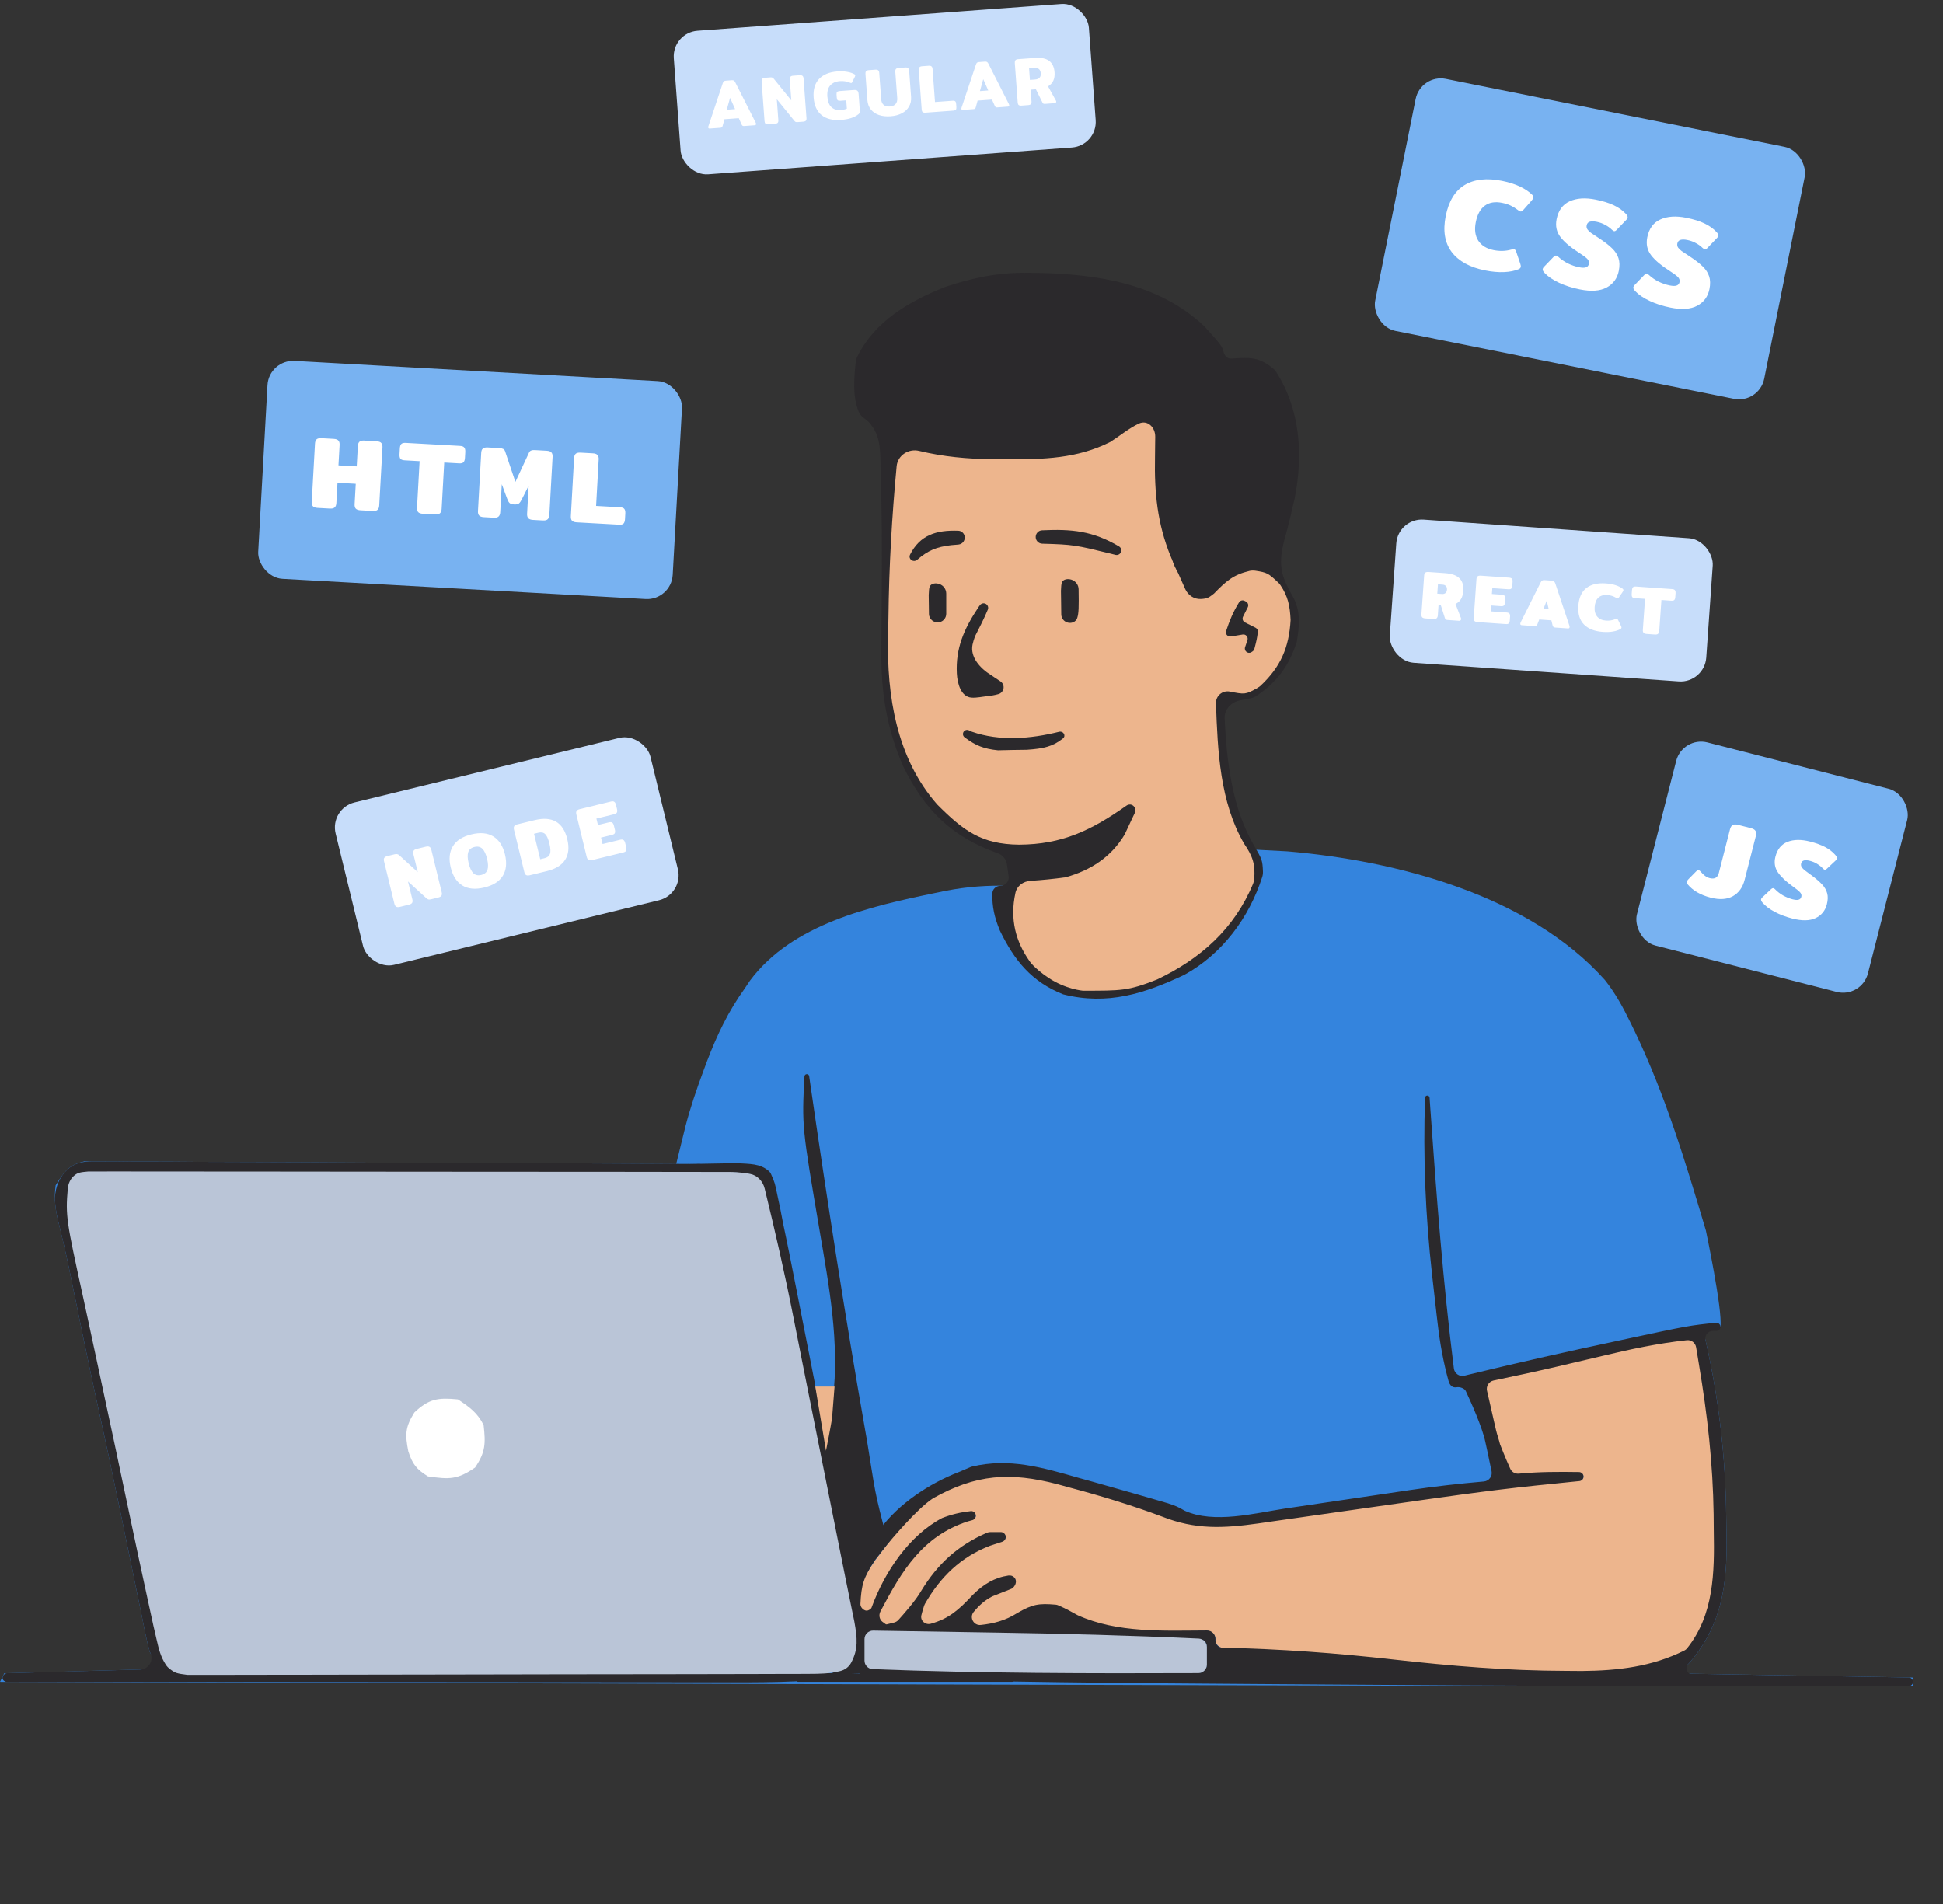 <svg width="454" height="445" viewBox="0 0 454 445" fill="none" xmlns="http://www.w3.org/2000/svg">
<rect x="0" y="0" width="454" height="445" fill="#333333" stroke="none"/>
<g clip-path="url(#clip0_3_161)">
<path d="M284 388.98C284 388.435 284.436 387.991 284.98 387.983C292.49 387.88 299.059 388.376 306.625 389C308.417 389.143 308.417 389.143 310.246 389.289C313.005 389.51 315.764 389.734 318.522 389.961C318.792 389.983 319 390.205 319 390.476C319 390.763 318.766 391 318.479 391C307.125 391 296.657 391 285 391C284.448 391 284 390.552 284 390C284 389.661 284 389.322 284 388.98Z" fill="#3484DD"/>
<path d="M292.5 198.5C292.5 198.5 299.339 198.854 300.812 198.937C326.361 201.103 357.282 209.165 375 229C377.485 232.143 379.252 235.398 381 239C381.318 239.653 381.635 240.306 381.962 240.979C389.257 256.275 393.75 271.306 398.586 287.5C398.586 287.5 402.5 306 402 310C400.68 310 399.36 311 398 311C398.193 311.825 398.387 312.65 398.586 313.5C401.693 327.283 403.202 340.598 403.351 354.736C403.367 356.102 403.389 357.469 403.417 358.835C403.63 370.274 402.315 379.952 394.562 388.758C393 390 393 390 389 391C408.14 391.33 427.28 391.66 447 392C447 392.66 447 393.32 447 394C395.108 394.033 343.218 393.954 291.327 393.806C281.192 393.778 271.057 393.75 260.922 393.723C242.867 393.673 224.813 393.623 206.758 393.573C189.283 393.524 171.808 393.475 154.333 393.427C152.701 393.423 152.701 393.423 151.036 393.418C145.573 393.403 140.111 393.388 134.648 393.373C89.766 393.25 44.883 393.126 0 393C0.33 392.34 0.66 391.68 1 391C18.82 390.505 18.82 390.505 37 390C36.01 388.02 36.01 388.02 35 386C34.627 384.667 34.304 383.32 34.026 381.964C33.78 380.783 33.78 380.783 33.529 379.578C33.358 378.731 33.188 377.884 33.012 377.012C32.828 376.125 32.645 375.239 32.456 374.325C31.861 371.447 31.275 368.567 30.688 365.688C30.076 362.718 29.462 359.748 28.848 356.779C28.445 354.831 28.043 352.883 27.642 350.934C26.245 344.154 24.805 337.385 23.312 330.625C21.981 324.58 20.687 318.528 19.438 312.465C19.303 311.81 19.168 311.156 19.029 310.481C18.367 307.268 17.709 304.055 17.054 300.84C15.566 293.57 15.566 293.57 13.848 286.352C12.994 282.976 12.54 280.453 13 277C14.973 273.863 16.011 272.226 19.694 271.385C21.248 271.392 21.248 271.392 22.834 271.399C24.026 271.392 25.218 271.385 26.446 271.378C27.75 271.396 29.054 271.414 30.398 271.432C31.787 271.434 33.177 271.433 34.567 271.43C38.337 271.429 42.107 271.458 45.878 271.493C49.819 271.524 53.76 271.527 57.701 271.533C65.163 271.549 72.625 271.59 80.087 271.64C88.583 271.696 97.078 271.723 105.574 271.748C123.05 271.801 140.525 271.889 158 272C158.198 271.191 158.396 270.383 158.6 269.55C158.863 268.481 159.127 267.412 159.399 266.311C159.659 265.255 159.919 264.199 160.186 263.111C161.322 258.77 162.747 254.577 164.312 250.375C164.617 249.557 164.921 248.74 165.234 247.897C167.553 241.833 170.187 236.285 174 231C174.619 230.076 174.619 230.076 175.25 229.133C185.112 215.925 203.21 211.837 218.438 208.687C219.266 208.516 220.094 208.344 220.948 208.167C226.056 207.181 230.799 206.839 236 207L292.5 198.5Z" fill="#3484DD"/>
<path d="M395.752 312.685C396.516 312.861 397.081 313.497 397.207 314.271C397.62 316.805 398.03 319.34 398.438 321.875C398.572 322.697 398.707 323.52 398.846 324.367C400.589 335.25 401.23 345.912 401.312 356.938C401.342 358.231 401.371 359.525 401.4 360.857C401.461 370.073 400.702 378.485 394.658 385.739C394.514 385.912 394.337 386.059 394.142 386.17C385.279 391.212 375.769 391.514 365.75 391.438C364.737 391.435 364.737 391.435 363.703 391.432C347.642 391.364 331.773 389.569 315.834 387.751C308.587 386.933 301.334 386.304 294.062 385.75C292.499 385.63 292.499 385.63 290.905 385.508C289.222 385.382 287.54 385.257 285.857 385.134C284.811 385.058 284 384.187 284 383.138C284 383.118 284 383.097 284 383.077C284 381.943 283.059 381.036 281.925 381.078C281.915 381.079 281.906 381.079 281.896 381.079C257.758 381.87 257.758 381.87 249.332 377.094C246.502 375.766 244.449 375.69 241.453 375.958C241.155 375.984 240.867 376.08 240.611 376.235C239.048 377.18 237.486 378.128 235.945 379.109C233.317 380.313 230.602 380.386 227.819 380.217C226.442 380.134 225.59 378.672 226.333 377.509C227.958 374.961 230.003 373.231 232.717 371.21C232.904 371.071 233.115 370.966 233.338 370.899C235.155 370.36 235.373 370.303 236.636 370.068C236.864 370.025 237.105 369.789 237.209 369.581C237.51 368.981 236.878 368.413 236.253 368.657C232.021 370.303 228.591 372.127 225.375 375.688C223.017 378.272 221.563 379.461 218.062 379.938C217.501 379.949 217.148 379.956 216.847 379.962C215.804 379.984 214.899 379.198 214.902 378.155C214.911 374.853 216.079 372.98 218.5 370C221.996 365.848 225.602 362.255 230.644 360.146C230.878 360.048 231.13 360 231.384 360C232.309 360 233.235 360 234.177 360C234.631 360 235 359.638 235 359.184C235 358.612 234.432 358.208 233.895 358.406C232.699 358.848 231.505 359.297 230.312 359.75C229.007 360.237 229.007 360.237 227.676 360.734C220.831 363.972 217.832 369.056 213.965 375.32C212.15 377.795 211.148 378.904 208.461 379.845C208.16 379.951 207.834 379.973 207.52 379.92C206.743 379.79 206.281 379.708 205.874 379.609C204.811 379.351 204.279 378.167 204.675 377.148C207.982 368.64 213.887 360.781 221.735 356.155C221.91 356.051 222.101 355.977 222.3 355.933C225.026 355.328 225.398 355.253 227.217 355.075C227.66 355.032 228 354.667 228 354.221C228 353.627 227.413 353.204 226.857 353.414C215.783 357.586 209.46 364.855 204.062 375.625C203.683 376.473 203.577 376.709 203.347 377.225C203.136 377.696 202.674 378 202.158 378C201.5 378 200.933 377.51 200.873 376.854C200.319 370.699 202.185 367.541 206.152 362.383C206.762 361.596 207.372 360.81 208 360C208.752 358.772 209.502 357.543 210.25 356.313C214.678 350.104 222.726 345.812 230 344C237.706 343.065 244.864 345.194 252.25 347.188C253.388 347.479 254.526 347.771 255.699 348.072C261.503 349.604 266.876 351.356 272.359 353.801C280.036 356.815 287.037 356.08 295 355C295.789 354.898 296.577 354.797 297.389 354.692C303.46 353.899 309.511 352.991 315.562 352.063C318.217 351.662 320.871 351.262 323.525 350.864C325.246 350.605 326.967 350.346 328.688 350.086C335.124 349.117 341.568 348.231 348.022 347.391C349.782 347.16 351.541 346.919 353.296 346.658C358.555 345.896 363.767 345.904 369.056 345.985C369.575 345.993 370 345.582 370 345.063C370 344.503 369.508 344.064 368.952 344.135C367.983 344.26 367.641 344.304 366.125 344.5C361.597 345.011 357.123 345.069 352.589 345.021C351.658 345.011 350.861 344.357 350.664 343.447C350.107 340.861 349.553 338.275 349 335.688C348.809 334.806 348.618 333.925 348.422 333.018C348.241 332.17 348.061 331.322 347.875 330.449C347.707 329.669 347.54 328.889 347.367 328.085C347.064 326.363 347.011 326.063 347.002 324.32C346.998 323.52 347.476 322.792 348.219 322.496C351.402 321.225 354.538 320.335 357.938 319.598C359.081 319.347 360.224 319.096 361.402 318.838C362.59 318.582 363.777 318.326 365 318.063C367.333 317.554 369.667 317.045 372 316.535C373.154 316.287 374.307 316.038 375.496 315.782C377.87 315.252 380.237 314.692 382.598 314.105C383.741 313.822 384.884 313.538 386.062 313.246C387.085 312.984 388.107 312.721 389.16 312.451C391.665 312.053 393.502 312.166 395.752 312.685Z" fill="#EDB58D"/>
<path d="M332.982 256.508C332.992 256.225 333.221 256 333.504 256C333.781 256 334.015 256.214 334.034 256.491C334.098 257.403 334.162 258.32 334.228 259.259C335.651 279.491 337.176 299.657 339.715 319.779C339.865 320.963 341.015 321.749 342.174 321.463C342.59 321.361 343.01 321.257 343.434 321.152C355.02 318.327 366.65 315.738 378.312 313.25C379.03 313.096 379.748 312.941 380.488 312.782C394.097 309.862 394.794 309.713 400.952 309.103C401.511 309.048 402 309.479 402 310.041C402 310.567 401.574 311 401.049 311C400.777 311 400.504 311 400.231 311C399.091 311 398.249 312.062 398.509 313.172C398.535 313.281 398.56 313.39 398.586 313.5C401.693 327.283 403.202 340.598 403.351 354.736C403.367 356.102 403.389 357.469 403.417 358.835C403.63 370.251 402.32 379.913 394.609 388.704C394.578 388.74 394.545 388.771 394.509 388.8C393.784 389.376 394.077 391.088 395.003 391.104C411.826 391.394 428.696 391.684 446.007 391.983C446.558 391.992 447 392.434 447 392.986C447 393.542 446.55 394.002 445.993 394.003C400.124 394.154 354.258 393.942 308.39 393.61C303.223 393.573 298.055 393.538 292.888 393.503C262.79 393.299 232.699 393.052 202.613 392.144C200.863 392.092 200.179 390.037 201.923 389.893C202.323 389.86 202.791 389.831 203.354 389.797C204.821 389.809 206.288 389.833 207.754 389.865C208.955 389.879 208.955 389.879 210.179 389.893C212.83 389.927 215.482 389.975 218.133 390.023C219.968 390.05 221.804 390.075 223.64 390.099C228.476 390.166 233.313 390.245 238.149 390.326C243.083 390.407 248.016 390.477 252.949 390.547C261.955 390.677 270.961 390.818 279.967 390.966C281.084 390.985 282 390.084 282 388.967C282 387.574 282 386.175 282 384.759C282 383.789 281.211 383.004 280.241 383.008C263.488 383.072 246.75 382.844 230 382.5C227.556 382.452 225.112 382.403 222.668 382.355C216.779 382.239 203 381 205.5 380L208.929 379.143C209.302 379.05 209.64 378.851 209.899 378.567C210.981 377.38 213.975 374.015 215.25 371.75C219.111 365.414 223.835 361.103 230.627 358.159C230.872 358.053 231.137 358 231.404 358C232.212 358 233.021 358 233.84 358C234.481 358 235 358.511 235 359.152C235 359.653 234.677 360.106 234.201 360.262C233.149 360.606 232.884 360.693 231.375 361.188C224.53 363.783 219.697 368.529 216.106 374.814C216.035 374.937 215.978 375.07 215.936 375.205C215.6 376.287 215.406 376.921 215.283 377.458C214.992 378.726 216.244 379.783 217.496 379.43C221.627 378.266 223.946 376.306 227.301 372.688C229.862 370.144 232.404 368.641 235.635 368.165C236.79 367.995 237.669 368.994 237.299 370.102C237.141 370.577 236.732 371.108 236.268 371.295C234.801 371.886 233.332 372.473 231.855 373.039C230.023 373.988 228.704 375.231 227.514 376.662C226.439 377.954 227.499 379.898 229.169 379.716C232.15 379.392 234.897 378.708 237.688 376.938C241.268 374.843 242.75 374.642 246.659 374.971C246.884 374.99 247.107 375.048 247.312 375.142C249.337 376.062 249.448 376.123 251.812 377.438C261.137 381.643 271.878 381.037 282.012 380.999C283.112 380.995 284 381.888 284 382.988C284 383.1 284 383.212 284 383.324C284 384.254 284.746 385.013 285.676 385.028C299.076 385.304 312.259 386.28 325.566 387.782C338.973 389.287 352.252 390.41 365.75 390.438C367.033 390.447 368.315 390.457 369.637 390.467C378.085 390.39 385.955 389.476 393.566 385.687C393.811 385.565 394.029 385.39 394.2 385.177C400.496 377.284 400.609 367.452 400.438 357.75C400.426 356.445 400.415 355.141 400.404 353.797C400.241 342.061 398.94 330.563 397 319C396.803 317.804 396.606 316.607 396.402 315.375C396.371 315.189 396.339 315.003 396.308 314.817C396.134 313.79 395.201 313.067 394.165 313.176C387.415 313.891 380.948 315.284 374.312 316.875C372.009 317.417 369.706 317.959 367.402 318.5C366.303 318.759 365.203 319.018 364.07 319.285C359.061 320.451 354.035 321.533 349.002 322.584C347.904 322.813 347.207 323.899 347.459 324.992C347.561 325.434 347.671 325.911 347.875 326.797C348.25 328.448 348.625 330.099 349 331.75C349.191 332.575 349.382 333.4 349.578 334.25C349.759 335.049 350.314 336.677 350.5 337.5C350.327 336.745 350.668 338.233 350.5 337.5C350.5 337.5 351.696 340.598 352.901 343.234C353.251 343.999 354.057 344.437 354.894 344.359C359.725 343.908 364.077 343.912 368.958 343.984C369.536 343.992 370 344.456 370 345.035C370 345.579 369.588 346.042 369.047 346.096C368.165 346.186 367.278 346.275 366.371 346.367C364.727 346.536 363.082 346.706 361.438 346.875C360.657 346.954 359.876 347.032 359.072 347.113C347.289 348.334 335.569 350.055 323.844 351.727C320.526 352.198 317.208 352.67 313.891 353.142C311.616 353.466 309.341 353.792 307.066 354.119C303.743 354.597 300.418 355.069 297.094 355.539C296.083 355.686 295.073 355.833 294.032 355.984C285.82 357.137 279.321 357.473 271.5 354.375C264.428 351.737 257.293 349.566 250 347.625C248.568 347.231 248.568 347.231 247.107 346.83C236.022 343.942 228.053 344.465 217.988 350.133C214.201 352.614 208.208 359.79 206.481 361.906C206.168 362.289 205.701 362.597 205.248 362.399C204.577 362.107 203.909 361.088 205.418 357.683C205.47 357.564 205.538 357.447 205.614 357.342C209.952 351.382 217.189 346.634 224 344C224.921 343.608 225.842 343.216 226.788 342.814C226.887 342.771 226.991 342.737 227.096 342.712C235.82 340.625 243.516 342.903 251.938 345.312C253.053 345.621 254.169 345.93 255.318 346.248C258.551 347.148 261.776 348.069 265 349C265.958 349.274 266.916 349.548 267.903 349.83C268.782 350.086 269.661 350.342 270.566 350.605C271.33 350.827 272.094 351.049 272.881 351.278C275 352 275 352 276.848 353.031C283.69 356.111 293.167 353.59 300.309 352.504C301.88 352.274 301.88 352.274 303.482 352.04C306.802 351.554 310.12 351.059 313.438 350.562C316.752 350.071 320.067 349.582 323.382 349.095C325.435 348.794 327.487 348.489 329.539 348.181C335.259 347.335 340.972 346.692 346.724 346.191C347.929 346.086 348.773 344.95 348.517 343.767C348.46 343.502 348.402 343.234 348.344 342.965C348.062 341.622 347.781 340.28 347.5 338.938C347.357 338.281 347.214 337.624 347.066 336.947C346.354 333.502 343.626 327.463 342.496 325.045C342.195 324.403 341.07 324.034 340.373 324.162C339.351 324.349 338.746 323.684 338.467 322.684C337.258 318.34 336.441 313.768 335.93 309.32C335.844 308.598 335.757 307.875 335.669 307.131C335.395 304.797 335.134 302.461 334.875 300.125C334.785 299.33 334.696 298.536 334.603 297.717C333.068 283.938 332.497 270.371 332.982 256.508Z" fill="#2B292C"/>
<path d="M187.971 251.53C187.987 251.238 188.226 251 188.519 251C188.793 251 189.029 251.201 189.068 251.473C189.171 252.183 189.274 252.898 189.38 253.629C193.285 280.607 197.471 307.526 202.187 334.375C202.314 335.098 202.441 335.821 202.571 336.566C204.613 349.122 204.185 347.994 207.266 359.619C207.413 360.174 207.319 360.775 206.985 361.244C205.856 362.833 204.5 364.5 204.5 364.5C201.74 368.64 201.255 370.431 201.049 374.799C201.018 375.454 201.534 376.084 202.15 376.309C202.636 376.486 203.176 376.233 203.531 375.858C203.601 375.784 203.671 375.657 203.742 375.41C206.713 367.355 212.401 358.8 220.137 354.723C222.363 353.859 224.517 353.362 226.833 353.107C227.462 353.038 228 353.531 228 354.164C228 354.653 227.673 355.09 227.201 355.219C226.836 355.32 226.468 355.421 226.094 355.523C215.595 358.97 210.774 366.95 205.812 376.383C205.775 376.457 205.738 376.53 205.701 376.604C205.289 377.424 205.482 378.43 206.209 378.991C208.488 380.748 210.276 381.383 213.571 381.417C214.474 381.433 215.378 381.45 216.308 381.467C217.772 381.472 217.772 381.472 219.266 381.477C220.803 381.5 220.803 381.5 222.372 381.524C225.664 381.571 228.957 381.599 232.25 381.625C236.526 381.674 240.802 381.731 245.078 381.789C246.662 381.808 246.662 381.808 248.278 381.828C258.893 381.974 269.493 382.409 280.095 382.909C281.162 382.96 282 383.839 282 384.907C282 386.262 282 387.623 282 389C282 390.105 281.105 391 280 391C253.276 391 226.533 391 199 391C211.38 391.326 223.76 391.652 236.506 391.987C236.781 391.994 237 392.215 237 392.49C237 392.769 236.773 393 236.493 393C219.998 393 203.497 393 186.511 393C186.229 393 186 392.775 186 392.493C186 392.22 186.216 391.991 186.489 391.979C186.95 391.959 187.11 391.953 187.828 391.922C191.326 391.674 194.039 391.391 197.099 389.84C197.445 389.665 197.727 389.383 197.89 389.031C200.914 382.481 197.208 372.194 195.891 365.422C195.682 364.334 195.473 363.246 195.258 362.125C194.817 359.829 194.373 357.533 193.927 355.237C193.26 351.803 192.602 348.366 191.945 344.93C189.555 332.505 186.962 320.149 184.107 307.823C182.685 301.675 181.411 295.503 180.187 289.312C179.864 287.711 179.864 287.711 179.533 286.076C178.465 280.715 178 277 176 275C175 274 173.833 274.114 172 274C172 274 169.231 274.072 168 274C168 274 163.5 274 162.5 274C162.207 274 162.89 273.546 163.436 273.034C163.993 272.513 163.517 272.003 162.755 272.008C161.492 272.015 159.872 272.021 161 272C162.444 271.965 170.632 271.84 172.105 271.805C175.149 272.01 177.651 271.821 179.741 273.748C179.916 273.91 180.05 274.113 180.146 274.332C181.06 276.405 181.088 276.542 181.66 279.375C181.89 280.457 182.119 281.538 182.356 282.652C182.568 283.757 182.781 284.862 183 286C183.313 287.487 183.313 287.487 183.632 289.004C184.259 291.998 184.852 294.998 185.437 298C185.649 299.07 185.861 300.14 186.079 301.242C186.924 305.515 187.762 309.788 188.6 314.062C188.975 315.971 189.35 317.879 189.727 319.787C190.069 321.518 190.408 323.25 190.744 324.982C190.917 325.918 191.076 326.667 191.236 327.311C191.714 329.231 194.379 328.964 194.613 327C196.196 313.74 193.745 300.667 191.5 287.5C187.405 263.483 187.344 263.127 187.971 251.53Z" fill="#2B292C"/>
<path d="M17.873 271.962C19.105 271.46 20.459 271.388 21.789 271.393C22.21 271.395 22.633 271.397 23.062 271.399C24.304 271.392 25.547 271.385 26.826 271.378C28.2 271.396 29.574 271.414 30.948 271.432C32.397 271.434 33.846 271.433 35.295 271.43C39.227 271.429 43.158 271.458 47.089 271.493C51.198 271.524 55.308 271.527 59.417 271.533C67.198 271.549 74.978 271.59 82.759 271.64C91.618 271.696 100.476 271.723 109.335 271.748C127.351 271.8 145.366 271.887 163.382 271.996C163.761 271.999 164.104 272.208 164.274 272.547C164.607 273.214 164.128 274.005 163.382 274.009C163.204 274.01 162.99 274.011 162.707 274.013C144.322 274.116 125.937 274.225 107.553 274.339C98.662 274.395 89.771 274.448 80.881 274.497C73.134 274.54 65.388 274.586 57.642 274.637C53.538 274.663 49.434 274.688 45.33 274.709C41.471 274.729 37.613 274.753 33.754 274.78C32.334 274.79 30.914 274.798 29.493 274.803C27.562 274.812 25.632 274.827 23.701 274.842C22.618 274.848 21.535 274.855 20.419 274.861C17.896 274.719 16.806 277.34 16.78 279.866C16.71 286.65 18.214 293.272 19.625 299.938C19.9 301.269 20.174 302.601 20.448 303.932C22.425 313.499 24.523 323.039 26.672 332.568C28.099 338.904 29.488 345.247 30.828 351.602C30.983 352.336 31.138 353.07 31.298 353.827C32.053 357.412 32.805 360.998 33.553 364.585C34.83 370.688 36.142 376.781 37.582 382.848C37.807 383.798 38.033 384.748 38.265 385.727C39.078 389.041 42.81 390.322 46.222 390.289C46.504 390.286 46.816 390.282 47.163 390.278C48.478 390.29 49.794 390.301 51.149 390.312C52.615 390.315 54.081 390.317 55.547 390.319C57.085 390.328 58.622 390.338 60.159 390.349C64.341 390.377 68.522 390.392 72.704 390.405C77.071 390.42 81.438 390.447 85.804 390.473C94.078 390.52 102.351 390.556 110.624 390.589C120.041 390.628 129.458 390.677 138.875 390.727C158.073 390.83 177.272 390.918 196.471 390.998C196.763 390.999 197 391.233 197 391.526C197 391.794 196.799 392.025 196.533 392.056C186.925 393.188 177.337 393.134 167.677 393.114C165.843 393.113 164.009 393.113 162.175 393.114C157.225 393.114 152.275 393.108 147.326 393.101C142.142 393.095 136.959 393.095 131.775 393.093C121.972 393.09 112.169 393.082 102.367 393.072C91.201 393.061 80.035 393.055 68.87 393.05C46.457 393.04 24.044 393.023 1.631 393.002C0.882 393.001 0.346 392.308 0.681 391.637C0.848 391.304 1.232 390.994 1.604 390.983C11.915 390.697 22.231 390.41 32.786 390.117C34.75 390.062 35.996 387.991 35.117 386.234C35.041 386.081 34.977 385.917 34.931 385.753C34.587 384.5 34.286 383.236 34.026 381.964C33.78 380.783 33.78 380.783 33.529 379.578C33.358 378.731 33.188 377.884 33.012 377.012C32.828 376.125 32.645 375.239 32.456 374.325C31.861 371.447 31.275 368.567 30.688 365.688C30.076 362.718 29.462 359.748 28.848 356.779C28.445 354.831 28.043 352.883 27.642 350.934C26.245 344.154 24.805 337.385 23.312 330.625C21.981 324.58 20.687 318.528 19.438 312.465C19.303 311.81 19.168 311.156 19.029 310.481C18.367 307.268 17.709 304.055 17.054 300.84C15.566 293.57 15.566 293.57 13.848 286.352C13.341 284.35 12.976 282.647 12.858 280.873C12.688 278.32 13.506 275.72 15.22 273.821C15.943 273.021 16.751 272.419 17.873 271.962Z" fill="#2B292C"/>
<path d="M190.5 324C192.15 324 193.3 324 195 324C194.886 325.592 194.758 327.183 194.625 328.773C194.555 329.659 194.486 330.545 194.414 331.457C194.414 331.457 194 334 193 339C192.34 335.04 191.18 328.08 190.5 324Z" fill="#EDB58D"/>
<path d="M20.671 273.751C21.815 273.752 22.958 273.752 24.136 273.753C25.446 273.749 26.755 273.744 28.104 273.74C29.564 273.746 31.024 273.751 32.484 273.757C34.015 273.756 35.545 273.754 37.076 273.751C41.241 273.746 45.407 273.754 49.572 273.764C53.926 273.773 58.281 273.771 62.635 273.771C69.951 273.772 77.266 273.781 84.582 273.794C93.042 273.81 101.502 273.815 109.962 273.814C118.094 273.814 126.226 273.819 134.358 273.827C137.821 273.831 141.284 273.833 144.748 273.833C148.827 273.834 152.906 273.84 156.986 273.85C158.484 273.853 159.982 273.854 161.48 273.854C163.523 273.853 165.567 273.86 167.61 273.866C169.326 273.869 169.326 273.869 171.077 273.871C172.571 273.937 173.91 274.068 175.253 274.319C176.98 274.642 178.259 276.043 178.676 277.75C181.101 287.67 183.38 297.607 185.352 307.633C185.788 309.832 186.224 312.03 186.66 314.229C186.881 315.348 187.102 316.466 187.33 317.618C188.414 323.089 189.51 328.558 190.605 334.027C191.036 336.179 191.466 338.331 191.896 340.482C192.109 341.544 192.321 342.605 192.54 343.699C196.934 365.672 196.934 365.672 197.468 368.35C197.832 370.164 198.201 371.976 198.573 373.788C198.754 374.674 198.936 375.561 199.122 376.475C199.285 377.264 199.448 378.052 199.616 378.865C200.338 382.877 200.564 385.362 198.884 388.53C198.363 389.512 197.432 390.212 196.353 390.481C193.834 391.108 191.677 391.133 188.813 391.14C186.87 391.149 186.87 391.149 184.887 391.158C183.448 391.159 182.009 391.16 180.57 391.161C179.058 391.166 177.545 391.171 176.032 391.176C171.92 391.189 167.809 391.196 163.698 391.2C161.13 391.203 158.563 391.207 155.996 391.212C147.968 391.225 139.941 391.235 131.913 391.239C122.638 391.243 113.362 391.261 104.087 391.29C96.922 391.311 89.757 391.322 82.591 391.323C78.309 391.324 74.028 391.33 69.746 391.348C65.721 391.364 61.696 391.366 57.67 391.358C56.191 391.357 54.712 391.361 53.233 391.371C51.218 391.384 49.202 391.376 47.187 391.367C46.058 391.369 44.929 391.37 43.766 391.372C41.34 391.046 41.042 391.006 39.766 390.064C39.364 389.768 39.008 389.41 38.738 388.989C37.55 387.137 37.123 385.444 36.602 383.16C36.229 381.546 36.229 381.546 35.849 379.899C35.569 378.612 35.289 377.326 35 376C34.836 375.254 34.672 374.507 34.504 373.738C33.097 367.311 31.733 360.875 30.375 354.438C29.938 352.367 29.5 350.296 29.063 348.226C28.388 345.03 27.713 341.835 27.04 338.639C25.708 332.326 24.36 326.018 22.995 319.713C22.149 315.803 21.311 311.891 20.475 307.98C20.079 306.135 19.679 304.292 19.276 302.449C15.573 285.519 15.275 284.154 15.835 277.8C15.937 276.639 16.413 275.506 17.3 274.751C18.205 273.981 18.74 273.931 20.671 273.751Z" fill="#BAC5D7"/>
<path d="M202 383.032C202 381.915 202.915 381.014 204.031 381.032C210.938 381.141 217.844 381.255 224.75 381.371C227.319 381.413 229.887 381.455 232.456 381.495C248.349 381.746 264.22 382.159 280.097 382.901C281.162 382.95 282 383.83 282 384.897C282 386.244 282 387.596 282 388.964C282 390.065 281.11 390.96 280.008 390.964C254.628 391.062 229.283 391.023 203.919 390.037C202.847 389.995 202 389.113 202 388.04C202 386.382 202 384.718 202 383.032Z" fill="#BAC5D7"/>
<path d="M107 327C109.7 328.8 111.542 330.084 113 333C113.486 337.293 113.462 339.321 111 342.938C106.849 345.791 104.97 345.71 100 345C97.325 343.354 96.355 342.112 95.402 339.129C94.638 335.202 94.656 333.557 96.812 330.063C100.221 326.849 102.348 326.544 107 327Z" fill="white"/>
<path d="M265.54 98.187C268.169 96.716 270.784 98.989 270.699 102C270.48 113.008 270.935 121.941 274.096 131.368C275.897 136.739 281.295 139.105 285.199 135C286.873 133.408 287.853 132.909 289.307 132.563C291.2 132.112 293.239 132.073 294.989 132.924C296.797 133.803 298.262 135.137 299.606 136.814C300.224 137.584 300.723 138.447 301.05 139.379C302.543 143.634 302.318 148.199 301 152.5C299.073 156.857 295.979 159.877 291.716 162.016C291.057 162.347 290.233 162.443 289.498 162.396C286.881 162.226 284.586 164.475 284.69 167.096C285.278 181.854 285.873 182.51 292.5 199C293.297 200.576 293.673 200.913 293.886 202.959C293.992 203.98 293.946 205.018 293.682 206.01C292.621 210.001 289.879 213.947 287.199 217.5C286.595 218.339 284.822 219.135 284.199 220C281.747 222.78 279.919 224.177 276.699 226C275.187 226.872 274.742 227.11 273.199 228C266.184 231.543 259.702 232.339 252.113 231.691C250.841 231.582 249.584 231.292 248.441 230.725C245.983 229.507 243.719 227.818 241.699 226C218.26 208.316 251.699 203 230.699 197C227.385 195.904 225.227 194.382 222.699 192C221.671 191.053 221.671 191.053 220.621 190.086C215.129 184.492 212.116 178.409 209.699 171C209.331 169.886 208.962 168.773 208.582 167.625C206.977 160.926 207.403 153.91 207.449 147.062C207.451 146.318 207.197 145.767 207.199 145C207.235 131.991 208.178 118.931 209.495 105.977C209.599 104.96 210.568 104.285 211.539 104.604C211.613 104.628 211.738 104.663 211.815 104.676C219.573 106.013 226.899 107.303 234.949 107.312C235.966 107.318 236.983 107.323 238.031 107.328C247.088 107.245 253.929 105.411 261.699 100.5C263.28 99.511 264.521 98.758 265.54 98.187Z" fill="#EDB58D"/>
<path d="M228.966 141.419C229.438 140.772 230.424 140.848 230.782 141.564C230.919 141.837 230.935 142.163 230.818 142.445C229.926 144.594 228.869 146.632 227.812 148.711C227.548 149.456 227.356 150.076 227.241 150.637C226.645 153.56 229.024 156.183 231.562 157.75C232.203 158.178 232.844 158.606 233.504 159.047C233.582 159.097 233.661 159.147 233.739 159.197C234.456 159.653 234.715 160.57 234.335 161.329C234.124 161.751 233.74 162.072 233.284 162.194C232.17 162.491 231.886 162.526 230.062 162.75C229.66 162.806 229.258 162.861 228.851 162.917C228.225 163.003 227.57 163.062 226.941 163.006C224.559 162.796 223.687 159.742 223.572 157.353C223.294 151.574 225.146 147.071 228.687 141.801C228.78 141.673 228.873 141.546 228.966 141.419Z" fill="#2B292C"/>
<path d="M225 171.528C225 170.818 225.737 170.345 226.38 170.645C226.62 170.757 226.861 170.87 227.105 170.984C233.536 173.241 240.816 172.663 247.47 170.997C248.458 170.75 249.165 171.918 248.371 172.555C246.046 174.42 243.87 174.942 239.941 175.203C238.269 175.226 238.269 175.226 236.562 175.25C234.894 175.289 234.894 175.289 233.191 175.328C229.832 174.983 227.967 174.223 225.381 172.289C225.14 172.109 225 171.828 225 171.528Z" fill="#2B292C"/>
<path d="M242 125.487C242 124.658 242.646 123.96 243.474 123.92C250.374 123.589 255.36 124.059 261.48 127.686C261.804 127.878 262 128.224 262 128.601C262 129.308 261.335 129.832 260.649 129.659C260.343 129.581 260.017 129.499 259.402 129.344C251.321 127.369 250.825 127.248 243.525 127.042C242.676 127.018 242 126.335 242 125.487Z" fill="#2B292C"/>
<path d="M248.106 136.153C248.399 135.299 249.53 135.177 250.387 135.462C251.347 135.782 252.012 136.682 252.027 137.694C252.09 141.906 252.07 143.274 251.706 144.409C251.4 145.361 250.307 145.769 249.359 145.453C248.551 145.184 247.989 144.431 247.976 143.58C247.961 142.574 247.948 141.568 247.938 140.562C247.926 139.739 247.914 138.915 247.902 138.066C247.95 137.051 247.975 136.535 248.106 136.153Z" fill="#2B292C"/>
<path d="M289.521 140.742C289.788 140.314 290.338 140.169 290.79 140.395C290.895 140.447 291 140.5 291.106 140.553C291.6 140.8 291.8 141.4 291.553 141.894C291.187 142.626 290.819 143.361 290.447 144.106C290.2 144.6 290.4 145.2 290.894 145.447C291.711 145.855 292.53 146.265 293.363 146.681C293.744 146.872 293.963 147.285 293.906 147.708C293.692 149.313 293.619 149.632 293.097 151.63C293.035 151.867 292.887 152.075 292.684 152.211C292.597 152.268 292.511 152.326 292.425 152.383C291.633 152.911 290.621 152.138 290.922 151.235C291.105 150.684 291.289 150.132 291.475 149.576C291.713 148.861 291.105 148.149 290.362 148.273C289.447 148.425 288.529 148.578 287.602 148.733C286.867 148.855 286.26 148.16 286.494 147.453C287.294 145.035 288.135 142.969 289.521 140.742Z" fill="#2B292C"/>
<path d="M223.911 124.019C224.57 124.043 225.133 124.476 225.342 125.102C225.675 126.103 224.987 127.162 223.935 127.249C223.524 127.284 223.061 127.322 222.25 127.39C218.81 127.803 216.89 128.591 214.313 130.804C214.11 130.978 213.857 131.077 213.589 131.077C212.824 131.077 212.292 130.307 212.635 129.623C214.938 125.031 218.765 123.83 223.911 124.019Z" fill="#2B292C"/>
<path d="M217.208 137.141C217.505 136.297 218.623 136.175 219.472 136.458C220.436 136.78 221.098 137.686 221.098 138.702C221.098 140.264 221.098 141.831 221.098 143.42C221.098 144.349 220.479 145.155 219.578 145.38C218.316 145.695 217.075 144.758 217.058 143.457C217.05 142.825 217.042 142.194 217.035 141.562C217.024 140.739 217.012 139.915 217 139.066C217.049 138.04 217.073 137.523 217.208 137.141Z" fill="#2B292C"/>
<path d="M240.188 63.75C240.926 63.758 241.664 63.765 242.425 63.773C256.473 64.044 270.849 66.265 281.414 76.254C284.717 79.891 285.641 80.908 285.9 82.2C286.088 83.143 286.839 83.901 287.793 83.789C292.147 83.491 294.125 83.405 297.442 86.08C297.731 86.313 297.982 86.594 298.183 86.906C303.84 95.694 304.512 106.261 302.53 116.407C301.771 119.725 301.01 123.03 300.072 126.302C298.683 131.71 299.197 134.445 302.013 139.256C303.98 142.731 303.655 146.174 303 150C301.202 155.616 298.378 159.361 293.621 162.589C293.214 162.865 292.752 163.052 292.271 163.153C291.205 163.376 290.476 163.525 289.866 163.631C287.734 164.003 286.047 165.721 286.148 167.883C286.622 178.074 287.93 189.038 293.129 197.766C294.863 200.764 294.99 200.983 295.099 203.637C295.117 204.083 295.06 204.531 294.923 204.956C291.857 214.485 285.56 222.943 276.738 227.793C267.423 232.185 258.779 234.96 248.426 232.352C241.054 229.423 237.016 224.456 233.625 217.438C232.367 214.401 231.787 211.842 231.881 208.752C231.911 207.755 232.745 207 233.742 207C234.926 207 235.85 205.951 235.683 204.778C235.536 203.754 235.443 203.1 235.284 201.989C235.11 200.771 234.261 199.756 233.094 199.371C222.277 195.478 216.044 189.282 211 179C207.129 170.009 205.837 161.745 205.938 152.016C205.941 151.161 205.945 150.305 205.949 149.424C205.965 145.805 205.993 142.185 206.021 138.566C206.088 128.849 206.087 119.134 205.75 109.422C205.736 108.631 205.722 107.841 205.707 107.026C205.555 103.574 205.358 101.575 203.28 98.927C203.108 98.707 202.905 98.511 202.686 98.337C202.357 98.076 202.028 97.815 201.695 97.551C201.237 97.188 200.855 96.733 200.634 96.192C199.182 92.619 199.556 88.506 199.934 84.672C199.978 84.227 200.094 83.79 200.292 83.389C204.435 75 212.43 70.405 220.875 67.043C227.403 64.864 233.292 63.656 240.188 63.75ZM259.434 103.273C251.683 107.171 243.799 107.356 235.25 107.312C233.67 107.311 233.67 107.311 232.059 107.309C226.021 107.234 220.439 106.731 214.766 105.358C212.288 104.758 209.749 106.394 209.509 108.932C208.397 120.72 207.722 132.518 207.591 144.366C207.572 145.806 207.545 147.246 207.509 148.685C207.179 162.543 209.497 177.234 219 188C225.093 194.105 229.296 197.284 238.125 197.375C248.199 197.329 255.079 193.989 263.188 188.27C264.399 187.421 265.757 188.692 265.126 190.03C264.856 190.604 264.585 191.177 264.312 191.75C263.814 192.817 263.315 193.885 262.801 194.984C259.652 200.258 254.879 203.348 249 205C246.242 205.387 243.49 205.649 240.722 205.837C239.081 205.949 237.625 207.021 237.271 208.627C235.887 214.921 237.419 220.098 240.5 224.5C240.5 224.5 241.5 226.167 245 228.5C249 231.167 253 231.5 253 231.5C262 231.5 263.556 231.573 270.375 228.875C280.51 224.043 288.4 217.071 292.791 206.512C292.931 206.174 293.022 205.814 293.053 205.45C293.35 201.983 292.721 200.113 290.688 197.125C285.045 187.455 284.514 175.488 284.12 164.351C284.06 162.629 285.604 161.287 287.301 161.59C290.846 162.286 291.006 162.318 293.775 160.791C294.048 160.64 294.305 160.457 294.533 160.244C299.2 155.867 301.2 151.372 301.562 144.875C301.411 141.608 300.961 139.346 299.165 136.702C299.016 136.483 298.839 136.283 298.646 136.102C296.345 133.945 296.069 133.771 293.328 133.355C292.864 133.285 292.388 133.295 291.932 133.404C288.166 134.305 286.476 135.8 283.676 138.688C282.479 139.625 282.137 139.893 280.581 139.969C279.012 140.047 277.583 139.081 276.941 137.646C276.332 136.287 275.727 134.925 275.125 133.562C274.591 132.368 274.058 131.173 273.508 129.941C270.424 122.336 269.711 115.087 269.875 106.938C269.884 106.072 269.893 105.206 269.902 104.314C269.911 103.567 269.92 102.82 269.931 102.073C269.964 99.836 268.104 98.03 266.083 98.99C263.728 100.11 261.531 101.948 259.434 103.273Z" fill="#2B292C"/>
<rect x="77" y="188.933" width="75.718" height="39.059" rx="6" transform="rotate(-13.7 77 188.933)" fill="#C7DDFA"/>
<path d="M93.446 211.92C93.061 212.014 92.767 211.999 92.564 211.876C92.373 211.749 92.236 211.517 92.153 211.179L89.736 201.264C89.654 200.925 89.67 200.662 89.784 200.474C89.908 200.271 90.168 200.121 90.564 200.024L92.225 199.619C92.47 199.559 92.665 199.549 92.811 199.588C92.965 199.612 93.129 199.702 93.302 199.857L97.615 203.789L96.596 199.61C96.513 199.272 96.528 199.003 96.64 198.802C96.763 198.599 97.017 198.451 97.402 198.357L99.483 197.85C99.879 197.753 100.173 197.768 100.365 197.894C100.565 198.006 100.707 198.237 100.793 198.587L103.21 208.502C103.292 208.84 103.272 209.111 103.148 209.314C103.034 209.502 102.778 209.645 102.382 209.742L100.721 210.147C100.476 210.206 100.276 210.224 100.122 210.2C99.977 210.161 99.817 210.064 99.644 209.909L95.332 205.976L96.355 210.173C96.437 210.512 96.417 210.782 96.293 210.985C96.178 211.174 95.923 211.316 95.527 211.413L93.446 211.92ZM113.168 207.39C111.093 207.896 109.389 207.743 108.055 206.932C106.718 206.109 105.808 204.707 105.324 202.725C104.841 200.743 105.005 199.085 105.816 197.751C106.625 196.405 108.066 195.48 110.142 194.974C112.217 194.468 113.923 194.626 115.26 195.449C116.594 196.26 117.502 197.657 117.986 199.639C118.469 201.621 118.306 203.284 117.498 204.63C116.687 205.964 115.244 206.884 113.168 207.39ZM112.452 204.452C113.21 204.267 113.693 203.866 113.9 203.247C114.105 202.617 114.073 201.753 113.806 200.657C113.536 199.55 113.167 198.769 112.698 198.315C112.229 197.861 111.616 197.727 110.858 197.912C110.1 198.096 109.617 198.498 109.41 199.117C109.203 199.736 109.234 200.599 109.504 201.706C109.771 202.802 110.141 203.583 110.612 204.048C111.081 204.502 111.694 204.637 112.452 204.452ZM123.805 204.519C123.421 204.613 123.127 204.598 122.924 204.475C122.733 204.348 122.596 204.116 122.513 203.778L120.1 193.88C120.018 193.542 120.032 193.273 120.144 193.073C120.268 192.869 120.522 192.721 120.906 192.627L124.929 191.647C129.044 190.643 131.585 192.124 132.551 196.088C133.029 198.046 132.859 199.656 132.043 200.918C131.238 202.176 129.833 203.05 127.828 203.539L123.805 204.519ZM127.26 200.527C127.913 200.368 128.327 200.039 128.502 199.539C128.688 199.037 128.645 198.226 128.372 197.107C128.099 195.987 127.764 195.248 127.368 194.887C126.983 194.524 126.464 194.422 125.811 194.581L124.779 194.833L126.229 200.779L127.26 200.527ZM138.379 200.966C137.994 201.06 137.701 201.045 137.498 200.922C137.306 200.796 137.169 200.563 137.087 200.225L134.674 190.327C134.591 189.989 134.606 189.72 134.718 189.52C134.841 189.317 135.095 189.168 135.48 189.075L142.72 187.31C143.093 187.219 143.364 187.239 143.532 187.371C143.709 187.489 143.84 187.722 143.925 188.072L144.164 189.051C144.249 189.401 144.242 189.675 144.141 189.872C144.05 190.055 143.818 190.192 143.445 190.282L139.353 191.28L139.719 192.784L142.238 192.17C142.611 192.079 142.881 192.1 143.049 192.232C143.226 192.349 143.357 192.583 143.442 192.932L143.673 193.877C143.758 194.227 143.75 194.5 143.65 194.697C143.559 194.88 143.327 195.017 142.954 195.108L140.436 195.722L140.802 197.226L144.877 196.233C145.25 196.142 145.521 196.162 145.689 196.294C145.865 196.412 145.996 196.645 146.082 196.995L146.32 197.974C146.406 198.324 146.398 198.598 146.298 198.795C146.207 198.978 145.975 199.115 145.602 199.206L138.379 200.966Z" fill="white"/>
<rect x="157" y="7.625" width="97.25" height="33.634" rx="6" transform="rotate(-4.209 157 7.625)" fill="#C7DDFA"/>
<path d="M165.839 30.042C165.615 30.059 165.497 29.971 165.483 29.78C165.476 29.695 165.495 29.586 165.539 29.455L168.878 19.455C168.948 19.246 169.028 19.101 169.119 19.02C169.219 18.927 169.37 18.873 169.572 18.858L171.024 18.751C171.226 18.736 171.378 18.768 171.48 18.846C171.592 18.913 171.698 19.044 171.798 19.24L176.565 28.643C176.628 28.767 176.662 28.866 176.667 28.941C176.674 29.036 176.648 29.113 176.588 29.171C176.539 29.228 176.461 29.261 176.354 29.268L173.881 29.45C173.732 29.461 173.613 29.443 173.524 29.396C173.434 29.339 173.358 29.243 173.294 29.108L172.623 27.618L169.272 27.864L168.842 29.436C168.799 29.578 168.738 29.684 168.657 29.755C168.576 29.814 168.456 29.85 168.296 29.861L165.839 30.042ZM171.761 25.499L170.588 22.858L169.815 25.643L171.761 25.499ZM179.531 29.035C179.222 29.057 179 29.009 178.863 28.891C178.736 28.772 178.663 28.574 178.642 28.298L177.961 19.043C177.941 18.766 177.99 18.559 178.108 18.422C178.226 18.285 178.44 18.206 178.748 18.183L180.009 18.09C180.2 18.076 180.351 18.092 180.462 18.137C180.582 18.181 180.702 18.28 180.82 18.431L184.896 23.458L184.537 18.575C184.516 18.298 184.565 18.092 184.684 17.955C184.801 17.807 185.009 17.722 185.307 17.7L186.854 17.586C187.163 17.564 187.386 17.617 187.524 17.746C187.661 17.864 187.74 18.061 187.76 18.338L188.441 27.593C188.461 27.869 188.412 28.076 188.294 28.213C188.175 28.34 187.961 28.414 187.653 28.437L186.392 28.53C186.19 28.545 186.034 28.535 185.925 28.5C185.815 28.455 185.7 28.356 185.582 28.204L181.506 23.178L181.867 28.077C181.887 28.353 181.838 28.56 181.72 28.697C181.601 28.823 181.387 28.898 181.079 28.921L179.531 29.035ZM196.498 28.027C194.604 28.166 193.101 27.795 191.988 26.915C190.874 26.023 190.249 24.652 190.113 22.801C189.977 20.95 190.395 19.508 191.367 18.474C192.349 17.428 193.781 16.836 195.664 16.697C196.483 16.637 197.234 16.667 197.917 16.788C198.599 16.898 199.174 17.086 199.643 17.351C199.765 17.417 199.83 17.503 199.838 17.609C199.843 17.673 199.814 17.782 199.75 17.937L199.136 19.185C199.082 19.328 199.002 19.404 198.896 19.411C198.832 19.416 198.723 19.387 198.569 19.323C197.862 19.022 197.094 18.902 196.264 18.963C195.275 19.036 194.513 19.376 193.981 19.982C193.458 20.587 193.238 21.448 193.32 22.565C193.404 23.703 193.722 24.53 194.273 25.046C194.824 25.561 195.573 25.785 196.52 25.715C196.754 25.698 196.997 25.658 197.249 25.597C197.512 25.535 197.721 25.466 197.876 25.39L197.733 23.444L196.36 23.545C196.063 23.567 195.851 23.523 195.725 23.415C195.61 23.306 195.542 23.108 195.521 22.82L195.468 22.102C195.448 21.826 195.487 21.625 195.584 21.5C195.693 21.375 195.896 21.301 196.194 21.279L199.592 21.029C199.954 21.002 200.21 21.069 200.361 21.229C200.511 21.378 200.599 21.623 200.624 21.963L200.91 25.857C200.925 26.059 200.91 26.221 200.866 26.341C200.831 26.451 200.743 26.564 200.602 26.682C199.674 27.445 198.306 27.894 196.498 28.027ZM208.084 27.174C207.073 27.248 206.167 27.149 205.367 26.877C204.576 26.603 203.945 26.168 203.474 25.572C203.002 24.976 202.734 24.247 202.671 23.385L202.221 17.274C202.201 16.997 202.25 16.79 202.368 16.653C202.486 16.506 202.693 16.421 202.991 16.399L204.539 16.285C204.847 16.262 205.071 16.315 205.208 16.444C205.345 16.562 205.424 16.76 205.445 17.036L205.898 23.196C205.942 23.791 206.14 24.237 206.493 24.532C206.857 24.815 207.331 24.935 207.916 24.892C208.501 24.849 208.947 24.661 209.254 24.328C209.56 23.985 209.691 23.515 209.648 22.92L209.194 16.761C209.174 16.484 209.223 16.277 209.341 16.14C209.459 15.992 209.666 15.908 209.964 15.886L211.512 15.772C211.821 15.749 212.044 15.802 212.182 15.931C212.329 16.049 212.413 16.245 212.434 16.522L212.883 22.634C212.947 23.495 212.784 24.256 212.394 24.916C212.014 25.575 211.454 26.097 210.712 26.483C209.97 26.869 209.094 27.1 208.084 27.174ZM216.249 26.332C215.941 26.355 215.718 26.307 215.581 26.189C215.454 26.07 215.381 25.872 215.361 25.596L214.681 16.357C214.66 16.08 214.709 15.873 214.828 15.736C214.945 15.589 215.153 15.504 215.451 15.482L216.998 15.368C217.307 15.345 217.53 15.398 217.668 15.527C217.805 15.646 217.884 15.843 217.904 16.119L218.472 23.843L222.589 23.54C222.887 23.518 223.094 23.567 223.21 23.686C223.325 23.796 223.393 23.994 223.414 24.281L223.468 25.015C223.488 25.292 223.45 25.498 223.353 25.633C223.255 25.758 223.057 25.831 222.759 25.853L216.249 26.332ZM224.994 25.689C224.771 25.705 224.652 25.618 224.638 25.426C224.632 25.341 224.651 25.233 224.694 25.101L228.034 15.101C228.104 14.893 228.184 14.748 228.274 14.666C228.374 14.574 228.526 14.52 228.728 14.505L230.18 14.398C230.382 14.383 230.534 14.415 230.636 14.493C230.748 14.559 230.854 14.691 230.954 14.886L235.721 24.29C235.783 24.414 235.817 24.513 235.823 24.587C235.83 24.683 235.803 24.76 235.743 24.818C235.694 24.875 235.616 24.907 235.51 24.915L233.037 25.097C232.888 25.108 232.769 25.09 232.68 25.043C232.59 24.986 232.513 24.89 232.45 24.755L231.779 23.265L228.428 23.511L227.998 25.083C227.955 25.225 227.893 25.331 227.813 25.401C227.732 25.461 227.611 25.496 227.452 25.508L224.994 25.689ZM230.917 21.146L229.744 18.505L228.97 21.289L230.917 21.146ZM238.686 24.681C238.378 24.704 238.155 24.656 238.018 24.538C237.892 24.419 237.818 24.221 237.798 23.945L237.118 14.706C237.098 14.429 237.147 14.222 237.265 14.085C237.382 13.937 237.59 13.853 237.888 13.831L241.813 13.542C243.292 13.433 244.405 13.661 245.153 14.227C245.9 14.792 246.319 15.686 246.409 16.91C246.521 18.431 246.013 19.522 244.885 20.182L246.717 23.497C246.766 23.579 246.794 23.662 246.8 23.747C246.807 23.843 246.776 23.926 246.706 23.995C246.647 24.064 246.559 24.102 246.442 24.111L244.208 24.275C244.048 24.287 243.919 24.275 243.82 24.239C243.732 24.203 243.662 24.128 243.611 24.014L242.048 20.872L240.819 20.963L241.021 23.707C241.042 23.984 240.993 24.191 240.874 24.328C240.756 24.465 240.543 24.545 240.234 24.567L238.686 24.681ZM241.832 18.594C242.8 18.523 243.251 18.04 243.186 17.147C243.119 16.243 242.628 15.824 241.714 15.892L240.453 15.984L240.651 18.681L241.832 18.594Z" fill="white"/>
<rect x="326.671" y="121" width="74.121" height="33.538" rx="6" transform="rotate(4.018 326.671 121)" fill="#C7DDFA"/>
<path d="M333.025 144.509C332.674 144.484 332.429 144.392 332.29 144.233C332.163 144.074 332.109 143.84 332.131 143.532L332.766 134.498C332.787 134.189 332.873 133.965 333.021 133.826C333.181 133.688 333.436 133.631 333.787 133.655L337.602 133.923C339.198 134.036 340.335 134.436 341.014 135.126C341.704 135.805 342.004 136.783 341.915 138.06C341.861 138.826 341.682 139.466 341.379 139.979C341.087 140.482 340.659 140.864 340.095 141.124L341.357 144.404C341.393 144.492 341.408 144.59 341.4 144.696C341.392 144.813 341.343 144.906 341.252 144.974C341.173 145.044 341.069 145.074 340.941 145.065L338.244 144.875C338.074 144.863 337.937 144.832 337.833 144.782C337.741 144.722 337.678 144.632 337.644 144.512L336.671 141.461L336.129 141.423L335.962 143.801C335.94 144.109 335.849 144.333 335.69 144.471C335.541 144.611 335.286 144.668 334.924 144.642L333.025 144.509ZM336.922 138.8C337.263 138.824 337.535 138.752 337.74 138.585C337.954 138.418 338.075 138.154 338.1 137.792C338.126 137.419 338.045 137.136 337.855 136.941C337.676 136.746 337.417 136.637 337.076 136.613L335.991 136.537L335.837 138.724L336.922 138.8ZM345.247 145.367C344.895 145.343 344.651 145.251 344.512 145.091C344.384 144.932 344.331 144.699 344.353 144.39L344.987 135.357C345.009 135.048 345.094 134.824 345.243 134.685C345.403 134.546 345.658 134.489 346.009 134.514L352.617 134.978C352.957 135.002 353.181 135.093 353.287 135.25C353.405 135.397 353.453 135.63 353.431 135.95L353.368 136.843C353.345 137.163 353.265 137.392 353.127 137.532C353 137.662 352.767 137.715 352.426 137.692L348.691 137.429L348.595 138.802L350.893 138.963C351.234 138.987 351.457 139.078 351.564 139.235C351.682 139.382 351.73 139.615 351.707 139.935L351.647 140.797C351.624 141.116 351.544 141.345 351.406 141.485C351.279 141.615 351.045 141.669 350.705 141.645L348.407 141.483L348.31 142.856L352.029 143.117C352.369 143.141 352.593 143.232 352.7 143.389C352.818 143.536 352.865 143.769 352.843 144.088L352.78 144.982C352.758 145.301 352.677 145.531 352.539 145.671C352.412 145.801 352.179 145.854 351.838 145.83L345.247 145.367ZM355.561 146.092C355.327 146.075 355.217 145.955 355.233 145.732C355.24 145.636 355.275 145.521 355.338 145.386L359.983 136.105C360.095 135.889 360.212 135.742 360.335 135.665C360.47 135.578 360.648 135.542 360.872 135.558L362.612 135.68C362.835 135.696 363.002 135.756 363.112 135.86C363.234 135.954 363.335 136.116 363.415 136.346L366.702 146.185C366.745 146.327 366.763 146.446 366.757 146.542C366.741 146.765 366.616 146.869 366.382 146.852L363.381 146.641C363.052 146.618 362.854 146.46 362.789 146.167L362.489 144.959L359.664 144.76L359.214 145.915C359.109 146.197 358.891 146.326 358.561 146.303L355.561 146.092ZM361.884 142.382L361.401 140.359L360.639 142.294L361.884 142.382ZM374.525 147.665C372.589 147.529 371.116 146.949 370.108 145.927C369.101 144.894 368.663 143.441 368.794 141.568C368.927 139.685 369.542 138.306 370.641 137.431C371.75 136.558 373.268 136.188 375.194 136.324C376.066 136.385 376.837 136.525 377.506 136.743C378.175 136.961 378.727 137.24 379.163 137.581C379.284 137.686 379.341 137.797 379.332 137.914C379.326 138.009 379.268 138.139 379.161 138.303L378.266 139.619C378.171 139.762 378.064 139.829 377.947 139.821C377.873 139.816 377.754 139.765 377.589 139.668C377.302 139.498 376.996 139.359 376.672 139.25C376.359 139.143 375.984 139.074 375.548 139.043C374.665 138.981 373.971 139.189 373.467 139.667C372.963 140.145 372.677 140.868 372.609 141.836C372.542 142.794 372.745 143.551 373.219 144.108C373.694 144.655 374.373 144.959 375.256 145.021C376.022 145.075 376.736 144.965 377.397 144.691C377.573 144.617 377.698 144.584 377.773 144.589C377.89 144.597 377.986 144.679 378.06 144.833L378.762 146.262C378.846 146.439 378.884 146.576 378.878 146.671C378.869 146.788 378.798 146.89 378.664 146.977C378.184 147.253 377.593 147.453 376.889 147.574C376.186 147.696 375.398 147.726 374.525 147.665ZM384.761 148.143C384.41 148.119 384.165 148.026 384.027 147.867C383.899 147.708 383.846 147.475 383.868 147.166L384.376 139.936L382.077 139.775C381.737 139.751 381.507 139.665 381.389 139.518C381.283 139.361 381.241 139.122 381.263 138.803L381.326 137.909C381.348 137.59 381.423 137.365 381.55 137.235C381.688 137.095 381.927 137.037 382.268 137.061L390.695 137.653C391.036 137.677 391.259 137.768 391.366 137.925C391.484 138.072 391.531 138.305 391.509 138.625L391.446 139.518C391.424 139.838 391.343 140.067 391.205 140.207C391.079 140.337 390.845 140.39 390.504 140.367L388.206 140.205L387.698 147.435C387.676 147.744 387.586 147.967 387.426 148.106C387.278 148.245 387.022 148.302 386.661 148.277L384.761 148.143Z" fill="white"/>
<rect x="393.139" y="172" width="55.713" height="48.997" rx="6" transform="rotate(14.345 393.139 172)" fill="#78B2F1"/>
<path d="M399.715 209.763C397.33 209.154 395.524 208.101 394.296 206.606C394.133 206.404 394.075 206.21 394.123 206.025C394.161 205.874 394.29 205.684 394.51 205.454L396.324 203.609C396.56 203.384 396.771 203.294 396.956 203.342C397.073 203.372 397.222 203.49 397.402 203.697C398.053 204.508 398.748 205.008 399.487 205.197C400.629 205.489 401.34 205.089 401.619 203.997L404.228 193.796C404.352 193.309 404.554 192.976 404.832 192.796C405.127 192.621 405.552 192.605 406.106 192.746L409.104 193.513C409.675 193.659 410.039 193.877 410.197 194.168C410.377 194.447 410.402 194.838 410.273 195.342L407.651 205.594C407.196 207.374 406.279 208.651 404.9 209.426C403.526 210.183 401.797 210.296 399.715 209.763ZM418.793 214.642C417.265 214.251 415.887 213.729 414.658 213.075C413.43 212.421 412.486 211.705 411.826 210.928C411.55 210.607 411.44 210.338 411.496 210.119C411.535 209.968 411.634 209.824 411.795 209.686L413.842 207.767C414.049 207.588 414.228 207.517 414.379 207.556C414.513 207.59 414.658 207.69 414.813 207.854C415.323 208.379 415.936 208.848 416.653 209.264C417.39 209.668 418.129 209.964 418.868 210.153C419.489 210.312 419.955 210.342 420.267 210.242C420.595 210.147 420.805 209.924 420.895 209.571C420.994 209.185 420.888 208.827 420.579 208.497C420.27 208.168 419.707 207.711 418.89 207.126C417.362 206.037 416.215 204.957 415.452 203.885C414.693 202.796 414.489 201.564 414.841 200.187C415.288 198.44 416.227 197.285 417.66 196.721C419.113 196.144 420.873 196.12 422.938 196.648C424.382 197.018 425.576 197.457 426.519 197.967C427.479 198.48 428.268 199.103 428.887 199.833C429.162 200.154 429.272 200.424 429.216 200.642C429.178 200.793 429.078 200.938 428.918 201.076L426.871 202.994C426.659 203.191 426.478 203.27 426.327 203.231C426.226 203.205 426.084 203.097 425.9 202.907C425.566 202.535 425.143 202.195 424.632 201.885C424.125 201.559 423.552 201.314 422.914 201.151C422.326 201 421.86 200.971 421.515 201.061C421.169 201.152 420.95 201.382 420.855 201.751C420.778 202.054 420.814 202.331 420.964 202.584C421.131 202.842 421.354 203.087 421.635 203.319C421.92 203.535 422.416 203.904 423.123 204.425C424.254 205.25 425.12 205.991 425.722 206.646C426.328 207.284 426.732 207.978 426.934 208.727C427.141 209.46 427.117 210.321 426.864 211.312C426.477 212.823 425.593 213.903 424.21 214.552C422.849 215.188 421.043 215.218 418.793 214.642Z" fill="white"/>
<rect x="331.955" y="17.258" width="92.714" height="60.053" rx="6" transform="rotate(11.344 331.955 17.258)" fill="#78B2F1"/>
<path d="M347.008 63.188C343.439 62.472 340.839 61.042 339.209 58.9C337.582 56.738 337.115 53.931 337.808 50.48C338.504 47.009 339.978 44.592 342.231 43.228C344.502 41.868 347.413 41.544 350.962 42.256C352.57 42.579 353.97 43.023 355.162 43.589C356.354 44.154 357.315 44.806 358.044 45.544C358.244 45.767 358.322 45.987 358.279 46.203C358.244 46.379 358.106 46.606 357.867 46.885L355.889 49.119C355.677 49.362 355.463 49.462 355.247 49.419C355.11 49.392 354.9 49.268 354.618 49.048C354.124 48.663 353.589 48.332 353.012 48.053C352.455 47.778 351.775 47.56 350.971 47.399C349.343 47.072 348.004 47.293 346.952 48.061C345.9 48.829 345.196 50.105 344.838 51.89C344.484 53.655 344.681 55.112 345.429 56.262C346.182 57.392 347.372 58.12 348.999 58.447C350.411 58.73 351.764 58.695 353.059 58.343C353.404 58.249 353.645 58.216 353.783 58.243C353.998 58.287 354.157 58.461 354.259 58.767L355.222 61.592C355.336 61.941 355.375 62.204 355.339 62.38C355.296 62.596 355.139 62.769 354.868 62.898C353.911 63.297 352.764 63.526 351.426 63.584C350.089 63.642 348.616 63.51 347.008 63.188ZM369.147 67.629C367.362 67.271 365.743 66.752 364.288 66.073C362.833 65.393 361.702 64.626 360.895 63.77C360.557 63.417 360.414 63.113 360.466 62.858C360.501 62.682 360.607 62.509 360.784 62.34L363.027 60.006C363.254 59.787 363.456 59.694 363.633 59.73C363.79 59.761 363.962 59.867 364.15 60.048C364.77 60.621 365.505 61.125 366.356 61.561C367.23 61.981 368.099 62.278 368.962 62.451C369.687 62.597 370.226 62.603 370.58 62.47C370.952 62.341 371.18 62.07 371.262 61.658C371.353 61.207 371.21 60.801 370.834 60.44C370.457 60.079 369.781 59.586 368.805 58.962C366.978 57.8 365.592 56.625 364.647 55.436C363.707 54.227 363.398 52.819 363.72 51.211C364.129 49.171 365.142 47.783 366.758 47.047C368.398 46.295 370.424 46.161 372.836 46.645C374.523 46.983 375.925 47.417 377.042 47.947C378.179 48.481 379.126 49.151 379.883 49.955C380.22 50.308 380.363 50.612 380.312 50.867C380.276 51.044 380.17 51.216 379.994 51.385L377.751 53.719C377.519 53.959 377.315 54.06 377.139 54.025C377.021 54.001 376.85 53.886 376.627 53.678C376.219 53.269 375.712 52.902 375.104 52.576C374.5 52.231 373.825 51.983 373.08 51.834C372.394 51.696 371.855 51.69 371.462 51.815C371.07 51.941 370.831 52.219 370.744 52.65C370.673 53.003 370.732 53.321 370.92 53.604C371.128 53.89 371.4 54.159 371.737 54.41C372.079 54.642 372.673 55.036 373.519 55.594C374.872 56.477 375.915 57.278 376.648 57.996C377.385 58.695 377.892 59.47 378.17 60.321C378.452 61.153 378.477 62.147 378.245 63.304C377.891 65.069 376.937 66.366 375.384 67.197C373.853 68.012 371.774 68.156 369.147 67.629ZM390.327 71.878C388.543 71.52 386.923 71.001 385.468 70.322C384.014 69.642 382.882 68.875 382.075 68.019C381.738 67.666 381.595 67.362 381.646 67.107C381.681 66.931 381.787 66.758 381.964 66.59L384.207 64.255C384.435 64.035 384.637 63.944 384.813 63.979C384.97 64.01 385.142 64.116 385.331 64.297C385.95 64.87 386.685 65.374 387.536 65.81C388.41 66.23 389.279 66.527 390.142 66.7C390.867 66.846 391.407 66.852 391.76 66.719C392.133 66.59 392.36 66.319 392.443 65.907C392.533 65.456 392.39 65.05 392.014 64.689C391.638 64.328 390.961 63.835 389.985 63.211C388.158 62.049 386.772 60.874 385.828 59.684C384.887 58.476 384.578 57.068 384.9 55.46C385.31 53.42 386.322 52.032 387.939 51.296C389.579 50.544 391.605 50.41 394.017 50.894C395.703 51.232 397.105 51.666 398.223 52.196C399.36 52.73 400.307 53.4 401.063 54.204C401.4 54.557 401.543 54.861 401.492 55.116C401.457 55.293 401.351 55.465 401.174 55.634L398.931 57.968C398.7 58.208 398.496 58.309 398.319 58.274C398.201 58.25 398.031 58.135 397.807 57.926C397.4 57.518 396.892 57.151 396.284 56.825C395.68 56.48 395.006 56.232 394.261 56.083C393.574 55.945 393.035 55.939 392.643 56.064C392.25 56.19 392.011 56.468 391.924 56.899C391.854 57.252 391.912 57.57 392.1 57.853C392.308 58.139 392.581 58.408 392.918 58.659C393.259 58.891 393.853 59.285 394.7 59.843C396.052 60.726 397.095 61.527 397.828 62.245C398.565 62.944 399.073 63.719 399.351 64.57C399.633 65.402 399.658 66.396 399.426 67.553C399.072 69.318 398.118 70.615 396.564 71.446C395.034 72.261 392.955 72.405 390.327 71.878Z" fill="white"/>
<rect x="62.835" y="84" width="97" height="51" rx="6" transform="rotate(3.187 62.835 84)" fill="#78B2F1"/>
<path d="M74.205 118.686C73.677 118.656 73.308 118.524 73.097 118.288C72.902 118.052 72.817 117.703 72.843 117.24L73.598 103.677C73.624 103.214 73.747 102.876 73.967 102.664C74.203 102.453 74.585 102.362 75.112 102.391L77.963 102.55C78.507 102.58 78.876 102.713 79.071 102.948C79.283 103.168 79.376 103.518 79.349 103.997L79.085 108.742L83.35 108.979L83.615 104.235C83.64 103.771 83.763 103.434 83.984 103.222C84.22 103.01 84.601 102.919 85.128 102.949L87.98 103.108C88.523 103.138 88.892 103.271 89.088 103.506C89.3 103.726 89.392 104.076 89.366 104.555L88.611 118.118C88.585 118.581 88.454 118.918 88.218 119.13C87.998 119.342 87.616 119.433 87.073 119.402L84.221 119.243C83.694 119.214 83.325 119.081 83.114 118.845C82.918 118.61 82.834 118.261 82.859 117.798L83.124 113.053L78.858 112.815L78.594 117.56C78.568 118.023 78.437 118.361 78.201 118.572C77.981 118.784 77.599 118.875 77.056 118.845L74.205 118.686ZM98.803 120.055C98.276 120.026 97.907 119.893 97.696 119.657C97.501 119.422 97.416 119.073 97.442 118.61L98.046 107.754L94.596 107.562C94.084 107.534 93.739 107.41 93.558 107.192C93.395 106.959 93.327 106.602 93.354 106.123L93.428 104.781C93.455 104.302 93.562 103.963 93.749 103.765C93.954 103.552 94.311 103.46 94.822 103.489L107.475 104.193C107.986 104.222 108.323 104.352 108.486 104.586C108.667 104.804 108.743 105.153 108.717 105.632L108.642 106.974C108.615 107.454 108.5 107.8 108.296 108.013C108.108 108.21 107.759 108.295 107.248 108.267L103.797 108.075L103.193 118.93C103.167 119.393 103.036 119.73 102.8 119.942C102.58 120.154 102.198 120.245 101.655 120.214L98.803 120.055ZM113.044 120.848C112.517 120.819 112.148 120.686 111.937 120.45C111.741 120.215 111.657 119.866 111.682 119.403L112.439 105.816C112.465 105.352 112.587 105.023 112.807 104.826C113.043 104.615 113.432 104.525 113.975 104.555L116.731 104.708C117.083 104.728 117.36 104.792 117.562 104.899C117.765 104.99 117.916 105.167 118.013 105.429L120.426 112.606L123.62 105.741C123.746 105.492 123.916 105.333 124.128 105.265C124.341 105.18 124.623 105.148 124.974 105.167L127.73 105.321C128.273 105.351 128.642 105.484 128.838 105.719C129.05 105.939 129.143 106.281 129.117 106.744L128.361 120.331C128.335 120.794 128.204 121.132 127.968 121.343C127.748 121.555 127.374 121.646 126.847 121.617L124.546 121.489C124.019 121.46 123.65 121.327 123.439 121.091C123.228 120.855 123.135 120.505 123.161 120.042L123.525 113.5L121.93 116.68C121.712 117.133 121.486 117.457 121.251 117.652C121.016 117.831 120.643 117.906 120.132 117.878C119.621 117.849 119.259 117.733 119.046 117.529C118.834 117.309 118.645 116.962 118.479 116.488L117.247 113.15L116.882 119.692C116.857 120.155 116.726 120.493 116.49 120.704C116.269 120.916 115.888 121.007 115.345 120.977L113.044 120.848ZM134.746 122.057C134.218 122.028 133.849 121.895 133.638 121.659C133.443 121.423 133.358 121.074 133.384 120.611L134.139 107.048C134.165 106.585 134.288 106.247 134.508 106.035C134.744 105.824 135.126 105.733 135.653 105.762L138.504 105.921C139.048 105.951 139.417 106.084 139.612 106.319C139.824 106.539 139.917 106.889 139.89 107.368L139.286 118.223L144.869 118.534C145.38 118.563 145.717 118.694 145.881 118.927C146.061 119.145 146.138 119.494 146.111 119.974L146.036 121.315C146.01 121.795 145.894 122.141 145.69 122.354C145.503 122.552 145.153 122.636 144.642 122.608L134.746 122.057Z" fill="white"/>
</g>
<defs>
<clipPath id="clip0_3_161">
<rect width="454" height="445" fill="white"/>
</clipPath>
</defs>
</svg>
